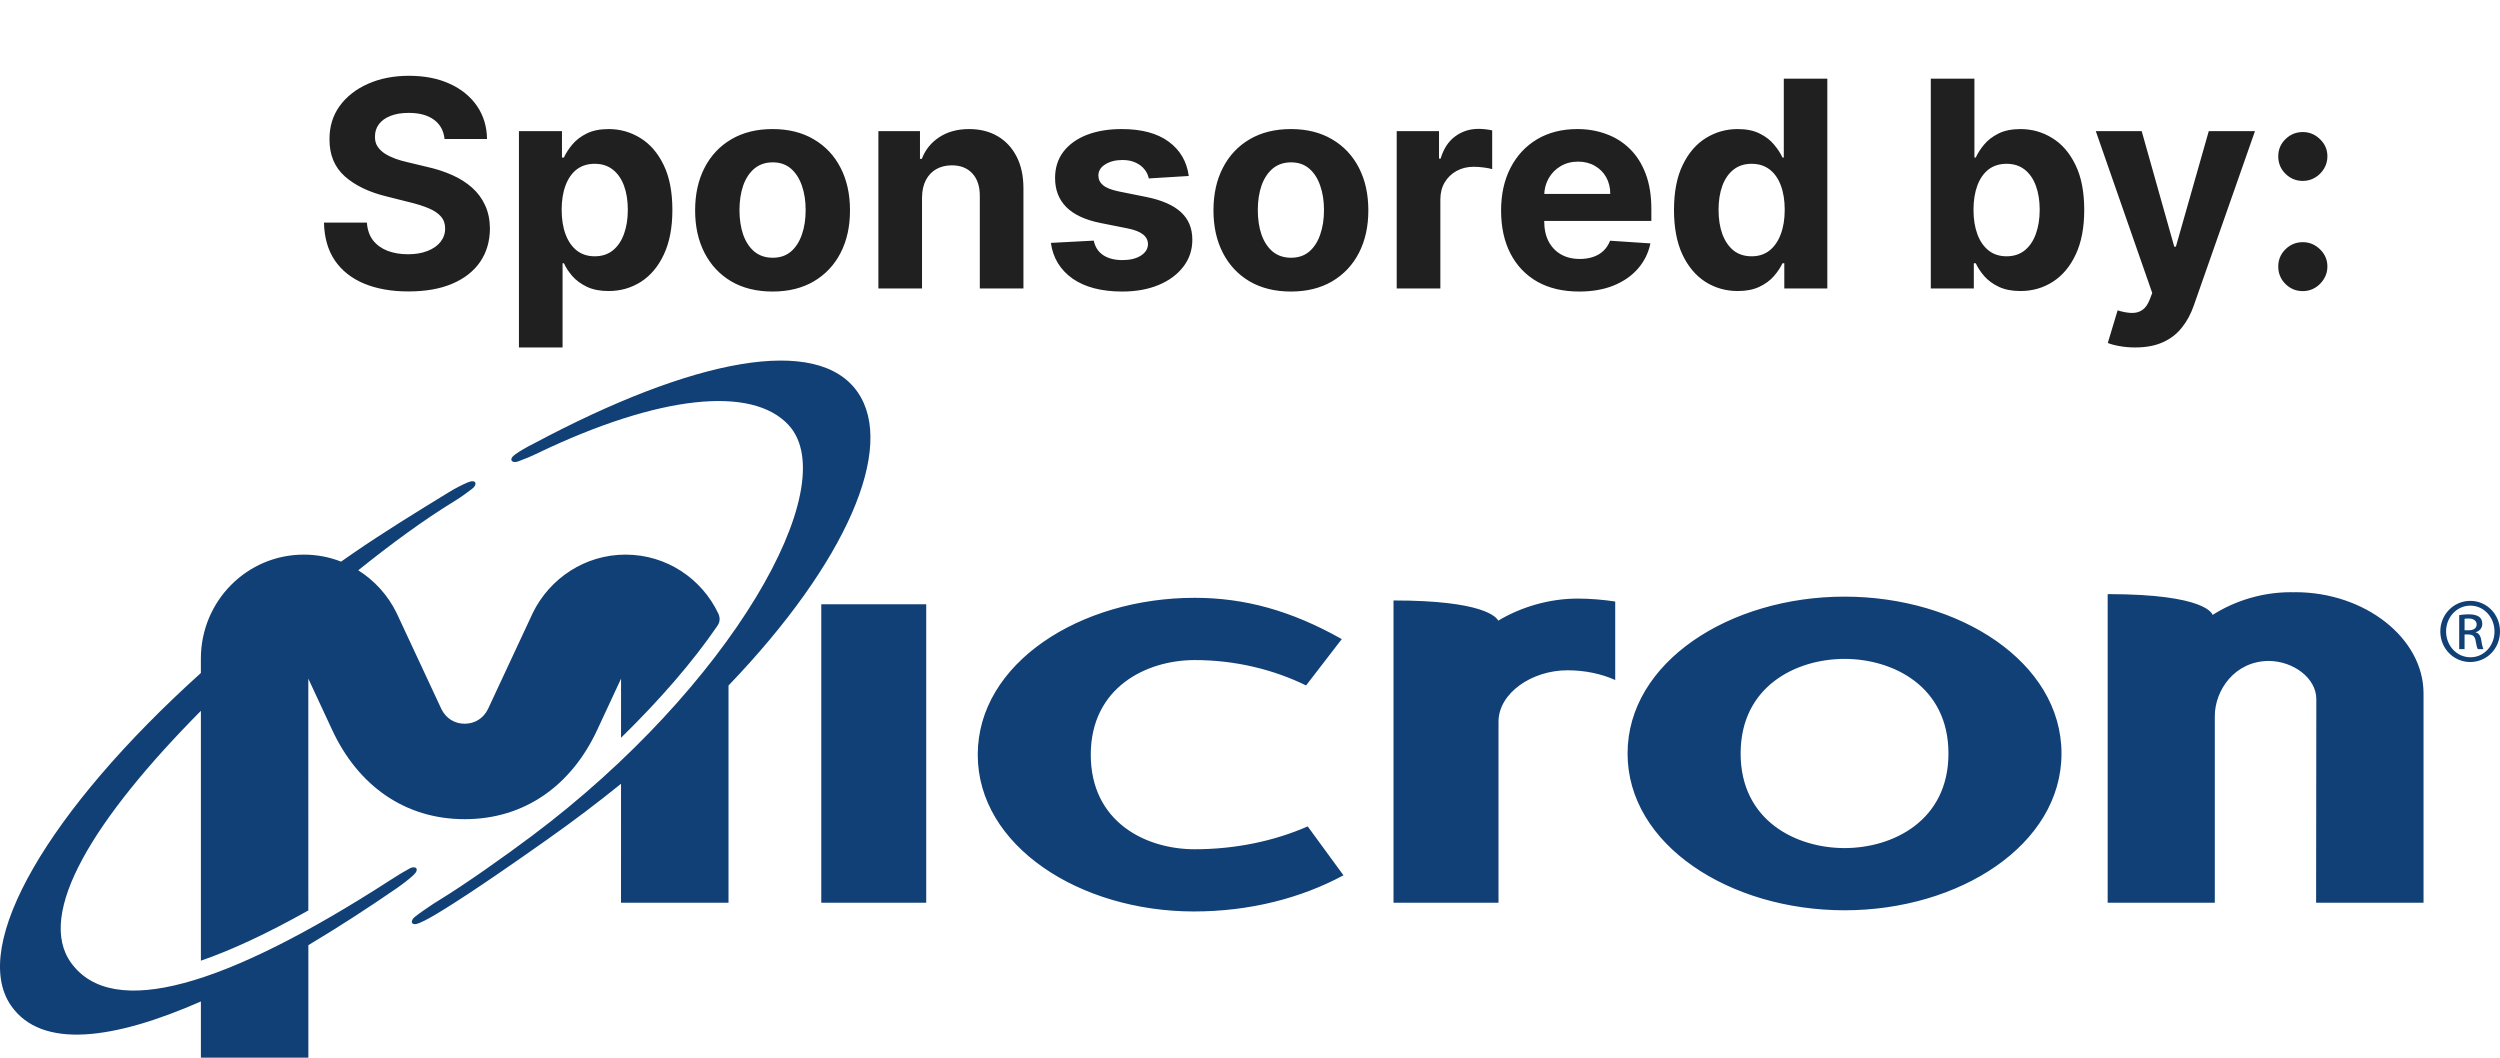<svg width="104" height="44" viewBox="0 0 104 44" fill="none" xmlns="http://www.w3.org/2000/svg">
<path d="M18.493 5.783C18.459 5.439 18.312 5.172 18.054 4.982C17.796 4.791 17.445 4.696 17.001 4.696C16.7 4.696 16.446 4.739 16.239 4.824C16.031 4.906 15.872 5.021 15.761 5.169C15.653 5.317 15.599 5.484 15.599 5.672C15.594 5.828 15.626 5.964 15.697 6.081C15.771 6.197 15.872 6.298 16 6.384C16.128 6.466 16.276 6.538 16.443 6.601C16.611 6.661 16.79 6.712 16.98 6.754L17.764 6.942C18.145 7.027 18.494 7.141 18.812 7.283C19.131 7.425 19.406 7.599 19.639 7.807C19.872 8.014 20.053 8.259 20.18 8.54C20.311 8.821 20.378 9.143 20.381 9.507C20.378 10.041 20.241 10.504 19.972 10.896C19.704 11.286 19.318 11.588 18.812 11.804C18.31 12.017 17.703 12.124 16.993 12.124C16.288 12.124 15.675 12.016 15.152 11.8C14.632 11.584 14.226 11.264 13.933 10.841C13.643 10.415 13.492 9.888 13.477 9.26H15.263C15.283 9.553 15.367 9.797 15.514 9.993C15.665 10.186 15.865 10.332 16.115 10.432C16.368 10.528 16.653 10.577 16.972 10.577C17.284 10.577 17.555 10.531 17.785 10.44C18.018 10.349 18.199 10.223 18.327 10.061C18.454 9.899 18.518 9.713 18.518 9.503C18.518 9.307 18.46 9.142 18.344 9.009C18.23 8.875 18.062 8.761 17.841 8.668C17.622 8.574 17.354 8.489 17.035 8.412L16.085 8.173C15.349 7.994 14.768 7.714 14.342 7.334C13.916 6.953 13.704 6.44 13.707 5.795C13.704 5.267 13.845 4.805 14.129 4.411C14.416 4.016 14.81 3.707 15.31 3.486C15.81 3.264 16.378 3.153 17.014 3.153C17.662 3.153 18.227 3.264 18.71 3.486C19.196 3.707 19.574 4.016 19.844 4.411C20.114 4.805 20.253 5.263 20.261 5.783H18.493ZM21.588 14.454V5.455H23.378V6.554H23.459C23.538 6.378 23.653 6.199 23.804 6.017C23.957 5.832 24.156 5.679 24.4 5.557C24.647 5.432 24.954 5.369 25.321 5.369C25.798 5.369 26.238 5.494 26.642 5.744C27.045 5.991 27.367 6.365 27.609 6.865C27.851 7.362 27.971 7.986 27.971 8.736C27.971 9.466 27.853 10.082 27.617 10.585C27.385 11.085 27.066 11.464 26.663 11.723C26.262 11.979 25.814 12.107 25.316 12.107C24.964 12.107 24.664 12.048 24.417 11.932C24.173 11.815 23.973 11.669 23.816 11.493C23.66 11.314 23.541 11.133 23.459 10.952H23.403V14.454H21.588ZM23.365 8.727C23.365 9.116 23.419 9.456 23.527 9.746C23.635 10.036 23.791 10.261 23.995 10.423C24.2 10.582 24.448 10.662 24.741 10.662C25.037 10.662 25.287 10.581 25.491 10.419C25.696 10.254 25.851 10.027 25.956 9.737C26.064 9.445 26.117 9.108 26.117 8.727C26.117 8.349 26.065 8.017 25.96 7.73C25.855 7.443 25.7 7.219 25.495 7.057C25.291 6.895 25.039 6.814 24.741 6.814C24.446 6.814 24.196 6.892 23.991 7.048C23.789 7.205 23.635 7.426 23.527 7.713C23.419 8 23.365 8.338 23.365 8.727ZM32.139 12.128C31.477 12.128 30.904 11.987 30.422 11.706C29.941 11.422 29.571 11.027 29.309 10.521C29.048 10.013 28.917 9.423 28.917 8.753C28.917 8.077 29.048 7.486 29.309 6.98C29.571 6.472 29.941 6.077 30.422 5.795C30.904 5.511 31.477 5.369 32.139 5.369C32.801 5.369 33.372 5.511 33.852 5.795C34.335 6.077 34.707 6.472 34.968 6.98C35.23 7.486 35.36 8.077 35.36 8.753C35.36 9.423 35.23 10.013 34.968 10.521C34.707 11.027 34.335 11.422 33.852 11.706C33.372 11.987 32.801 12.128 32.139 12.128ZM32.147 10.722C32.449 10.722 32.7 10.636 32.902 10.466C33.103 10.293 33.255 10.057 33.358 9.759C33.463 9.46 33.515 9.121 33.515 8.74C33.515 8.359 33.463 8.02 33.358 7.722C33.255 7.423 33.103 7.188 32.902 7.014C32.7 6.841 32.449 6.754 32.147 6.754C31.843 6.754 31.588 6.841 31.38 7.014C31.176 7.188 31.021 7.423 30.916 7.722C30.814 8.02 30.762 8.359 30.762 8.74C30.762 9.121 30.814 9.46 30.916 9.759C31.021 10.057 31.176 10.293 31.38 10.466C31.588 10.636 31.843 10.722 32.147 10.722ZM38.356 8.216V12H36.541V5.455H38.271V6.609H38.348C38.492 6.229 38.735 5.928 39.076 5.706C39.417 5.482 39.831 5.369 40.316 5.369C40.771 5.369 41.167 5.469 41.505 5.668C41.843 5.866 42.106 6.151 42.294 6.52C42.481 6.886 42.575 7.324 42.575 7.832V12H40.76V8.156C40.762 7.756 40.66 7.443 40.453 7.219C40.245 6.991 39.96 6.878 39.596 6.878C39.352 6.878 39.136 6.93 38.949 7.036C38.764 7.141 38.619 7.294 38.514 7.496C38.412 7.695 38.359 7.935 38.356 8.216ZM49.452 7.321L47.79 7.423C47.761 7.281 47.7 7.153 47.606 7.04C47.513 6.923 47.389 6.831 47.236 6.763C47.085 6.692 46.905 6.656 46.695 6.656C46.413 6.656 46.176 6.716 45.983 6.835C45.79 6.952 45.693 7.108 45.693 7.304C45.693 7.46 45.756 7.592 45.881 7.7C46.006 7.808 46.22 7.895 46.524 7.96L47.709 8.199C48.345 8.33 48.82 8.54 49.132 8.83C49.445 9.119 49.601 9.5 49.601 9.972C49.601 10.401 49.474 10.777 49.222 11.101C48.972 11.425 48.628 11.678 48.19 11.859C47.756 12.038 47.254 12.128 46.686 12.128C45.82 12.128 45.129 11.947 44.615 11.587C44.104 11.223 43.804 10.729 43.716 10.104L45.501 10.01C45.555 10.274 45.686 10.476 45.894 10.615C46.101 10.751 46.367 10.82 46.69 10.82C47.008 10.82 47.264 10.758 47.457 10.636C47.653 10.511 47.753 10.351 47.756 10.155C47.753 9.99 47.683 9.855 47.547 9.75C47.41 9.642 47.2 9.56 46.916 9.503L45.783 9.277C45.144 9.149 44.668 8.928 44.355 8.612C44.045 8.297 43.891 7.895 43.891 7.406C43.891 6.986 44.004 6.624 44.231 6.32C44.462 6.016 44.784 5.781 45.199 5.616C45.617 5.452 46.105 5.369 46.665 5.369C47.492 5.369 48.142 5.544 48.617 5.893C49.094 6.243 49.372 6.719 49.452 7.321ZM53.701 12.128C53.039 12.128 52.467 11.987 51.984 11.706C51.504 11.422 51.133 11.027 50.872 10.521C50.61 10.013 50.48 9.423 50.48 8.753C50.48 8.077 50.61 7.486 50.872 6.98C51.133 6.472 51.504 6.077 51.984 5.795C52.467 5.511 53.039 5.369 53.701 5.369C54.363 5.369 54.934 5.511 55.414 5.795C55.897 6.077 56.27 6.472 56.531 6.98C56.792 7.486 56.923 8.077 56.923 8.753C56.923 9.423 56.792 10.013 56.531 10.521C56.27 11.027 55.897 11.422 55.414 11.706C54.934 11.987 54.363 12.128 53.701 12.128ZM53.71 10.722C54.011 10.722 54.262 10.636 54.464 10.466C54.666 10.293 54.818 10.057 54.92 9.759C55.025 9.46 55.078 9.121 55.078 8.74C55.078 8.359 55.025 8.02 54.92 7.722C54.818 7.423 54.666 7.188 54.464 7.014C54.262 6.841 54.011 6.754 53.71 6.754C53.406 6.754 53.15 6.841 52.943 7.014C52.738 7.188 52.584 7.423 52.478 7.722C52.376 8.02 52.325 8.359 52.325 8.74C52.325 9.121 52.376 9.46 52.478 9.759C52.584 10.057 52.738 10.293 52.943 10.466C53.15 10.636 53.406 10.722 53.71 10.722ZM58.103 12V5.455H59.863V6.597H59.931C60.051 6.19 60.251 5.884 60.532 5.676C60.814 5.466 61.137 5.361 61.504 5.361C61.595 5.361 61.693 5.366 61.798 5.378C61.903 5.389 61.995 5.405 62.075 5.425V7.036C61.99 7.01 61.872 6.987 61.721 6.967C61.571 6.947 61.433 6.938 61.308 6.938C61.041 6.938 60.802 6.996 60.592 7.112C60.385 7.226 60.22 7.385 60.098 7.589C59.978 7.794 59.919 8.03 59.919 8.297V12H58.103ZM65.692 12.128C65.019 12.128 64.439 11.992 63.953 11.719C63.47 11.443 63.098 11.054 62.837 10.551C62.575 10.046 62.445 9.447 62.445 8.757C62.445 8.084 62.575 7.493 62.837 6.984C63.098 6.476 63.466 6.08 63.94 5.795C64.418 5.511 64.977 5.369 65.619 5.369C66.051 5.369 66.453 5.439 66.825 5.578C67.2 5.714 67.527 5.92 67.805 6.196C68.087 6.472 68.305 6.818 68.462 7.236C68.618 7.651 68.696 8.136 68.696 8.693V9.192H63.169V8.067H66.987C66.987 7.805 66.93 7.574 66.817 7.372C66.703 7.17 66.546 7.013 66.344 6.899C66.145 6.783 65.913 6.724 65.649 6.724C65.374 6.724 65.129 6.788 64.916 6.916C64.706 7.041 64.541 7.21 64.422 7.423C64.303 7.634 64.242 7.868 64.239 8.126V9.196C64.239 9.52 64.298 9.8 64.418 10.036C64.54 10.271 64.712 10.453 64.933 10.581C65.155 10.709 65.418 10.773 65.722 10.773C65.923 10.773 66.108 10.744 66.276 10.688C66.443 10.631 66.587 10.546 66.706 10.432C66.825 10.318 66.916 10.179 66.979 10.014L68.658 10.125C68.572 10.528 68.398 10.881 68.133 11.182C67.872 11.48 67.534 11.713 67.119 11.881C66.707 12.046 66.231 12.128 65.692 12.128ZM72.293 12.107C71.796 12.107 71.345 11.979 70.942 11.723C70.541 11.464 70.223 11.085 69.987 10.585C69.754 10.082 69.638 9.466 69.638 8.736C69.638 7.986 69.758 7.362 70 6.865C70.242 6.365 70.562 5.991 70.963 5.744C71.367 5.494 71.808 5.369 72.288 5.369C72.655 5.369 72.96 5.432 73.204 5.557C73.452 5.679 73.651 5.832 73.801 6.017C73.954 6.199 74.071 6.378 74.151 6.554H74.206V3.273H76.017V12H74.227V10.952H74.151C74.065 11.133 73.945 11.314 73.788 11.493C73.635 11.669 73.435 11.815 73.188 11.932C72.943 12.048 72.645 12.107 72.293 12.107ZM72.868 10.662C73.16 10.662 73.408 10.582 73.609 10.423C73.814 10.261 73.97 10.036 74.078 9.746C74.189 9.456 74.244 9.116 74.244 8.727C74.244 8.338 74.19 8 74.082 7.713C73.974 7.426 73.818 7.205 73.614 7.048C73.409 6.892 73.16 6.814 72.868 6.814C72.57 6.814 72.318 6.895 72.114 7.057C71.909 7.219 71.754 7.443 71.649 7.73C71.544 8.017 71.492 8.349 71.492 8.727C71.492 9.108 71.544 9.445 71.649 9.737C71.757 10.027 71.912 10.254 72.114 10.419C72.318 10.581 72.57 10.662 72.868 10.662ZM80.321 12V3.273H82.136V6.554H82.192C82.271 6.378 82.386 6.199 82.537 6.017C82.69 5.832 82.889 5.679 83.133 5.557C83.381 5.432 83.688 5.369 84.054 5.369C84.531 5.369 84.972 5.494 85.375 5.744C85.778 5.991 86.101 6.365 86.342 6.865C86.584 7.362 86.704 7.986 86.704 8.736C86.704 9.466 86.587 10.082 86.351 10.585C86.118 11.085 85.8 11.464 85.396 11.723C84.996 11.979 84.547 12.107 84.05 12.107C83.697 12.107 83.398 12.048 83.151 11.932C82.906 11.815 82.706 11.669 82.55 11.493C82.394 11.314 82.274 11.133 82.192 10.952H82.111V12H80.321ZM82.098 8.727C82.098 9.116 82.152 9.456 82.26 9.746C82.368 10.036 82.524 10.261 82.729 10.423C82.933 10.582 83.182 10.662 83.474 10.662C83.77 10.662 84.02 10.581 84.224 10.419C84.429 10.254 84.584 10.027 84.689 9.737C84.797 9.445 84.851 9.108 84.851 8.727C84.851 8.349 84.798 8.017 84.693 7.73C84.588 7.443 84.433 7.219 84.229 7.057C84.024 6.895 83.773 6.814 83.474 6.814C83.179 6.814 82.929 6.892 82.724 7.048C82.523 7.205 82.368 7.426 82.26 7.713C82.152 8 82.098 8.338 82.098 8.727ZM88.826 14.454C88.596 14.454 88.38 14.436 88.178 14.399C87.979 14.365 87.814 14.321 87.684 14.267L88.093 12.912C88.306 12.977 88.498 13.013 88.668 13.018C88.841 13.024 88.99 12.984 89.115 12.899C89.243 12.814 89.347 12.669 89.427 12.464L89.533 12.188L87.185 5.455H89.094L90.449 10.261H90.517L91.885 5.455H93.807L91.263 12.707C91.141 13.06 90.975 13.367 90.765 13.628C90.557 13.892 90.294 14.095 89.976 14.237C89.658 14.382 89.275 14.454 88.826 14.454ZM95.797 12.111C95.516 12.111 95.275 12.011 95.073 11.812C94.874 11.611 94.775 11.369 94.775 11.088C94.775 10.81 94.874 10.571 95.073 10.372C95.275 10.173 95.516 10.074 95.797 10.074C96.07 10.074 96.309 10.173 96.513 10.372C96.718 10.571 96.82 10.81 96.82 11.088C96.82 11.276 96.772 11.447 96.675 11.604C96.581 11.757 96.458 11.881 96.304 11.974C96.151 12.065 95.982 12.111 95.797 12.111ZM95.797 7.526C95.516 7.526 95.275 7.426 95.073 7.227C94.874 7.028 94.775 6.787 94.775 6.503C94.775 6.224 94.874 5.987 95.073 5.791C95.275 5.592 95.516 5.493 95.797 5.493C96.07 5.493 96.309 5.592 96.513 5.791C96.718 5.987 96.82 6.224 96.82 6.503C96.82 6.693 96.772 6.866 96.675 7.023C96.581 7.176 96.458 7.298 96.304 7.389C96.151 7.48 95.982 7.526 95.797 7.526Z" fill="#202020"/>
<path fill-rule="evenodd" clip-rule="evenodd" d="M35.681 16.317C37.269 18.614 35.23 23.385 30.306 28.518L30.306 37.554H25.834L25.835 32.605C24.871 33.384 23.847 34.161 22.762 34.926C21.502 35.816 19.657 37.103 18.414 37.865C18.379 37.887 18.346 37.907 18.312 37.927C18.281 37.945 18.251 37.963 18.22 37.982C17.936 38.158 17.67 38.301 17.451 38.395C17.091 38.552 17.053 38.303 17.252 38.146C17.457 37.984 17.717 37.804 18.009 37.611C18.071 37.571 18.133 37.532 18.196 37.492L18.23 37.471C19.336 36.8 21.034 35.593 22.134 34.769C30.377 28.591 35.137 20.239 32.813 17.69C31.287 16.017 27.385 16.447 22.383 18.844C22.069 19 21.791 19.108 21.547 19.197C21.309 19.285 21.121 19.12 21.444 18.894C21.639 18.758 21.904 18.601 22.202 18.454C28.876 14.891 34.024 13.919 35.681 16.317ZM92.136 37.553H87.679L87.679 24.715C91.786 24.715 92.036 25.548 92.044 25.581C92.974 24.989 94.113 24.635 95.313 24.635C95.329 24.635 95.344 24.636 95.36 24.637C95.372 24.638 95.384 24.639 95.397 24.64C95.409 24.639 95.421 24.639 95.433 24.638C95.449 24.636 95.465 24.635 95.481 24.635C98.385 24.635 100.819 26.55 100.819 28.844V37.553H96.35L96.359 29.084C96.359 28.2 95.392 27.503 94.385 27.495C92.942 27.503 92.136 28.737 92.136 29.786V37.553ZM76.733 37.868C81.504 37.868 85.758 35.148 85.758 31.346C85.758 27.542 81.504 24.82 76.733 24.82C71.962 24.82 67.707 27.542 67.707 31.346C67.707 35.148 71.96 37.868 76.733 37.868ZM81.056 31.346C81.056 34.146 78.739 35.28 76.733 35.28C74.727 35.28 72.41 34.146 72.41 31.346C72.41 28.544 74.726 27.41 76.733 27.41C78.74 27.41 81.056 28.544 81.056 31.346ZM49.665 37.917C44.926 37.917 40.674 35.198 40.674 31.396C40.674 27.593 44.926 24.869 49.699 24.869C51.774 24.869 53.711 25.399 55.818 26.586L54.333 28.514C52.983 27.854 51.392 27.459 49.699 27.459C47.693 27.459 45.376 28.594 45.376 31.396C45.376 34.195 47.659 35.329 49.699 35.329C51.392 35.329 53.017 34.986 54.4 34.378L55.888 36.412C54.125 37.365 51.98 37.917 49.665 37.917ZM34.165 37.553H38.531V25.138H34.165V37.553ZM62.338 37.553H57.97L57.97 24.979C61.719 24.979 62.254 25.673 62.325 25.82C63.287 25.244 64.461 24.901 65.632 24.901C66.123 24.901 66.678 24.944 67.193 25.023V28.288C66.619 28.031 65.934 27.884 65.207 27.884C63.72 27.884 62.338 28.835 62.338 30.025V37.553ZM8.357 44H12.828V39.318C14.05 38.588 15.288 37.788 16.504 36.95C16.777 36.76 17.02 36.571 17.195 36.409C17.485 36.141 17.275 36.004 17.052 36.122C16.822 36.245 16.55 36.41 16.256 36.6C9.349 41.064 4.686 42.426 2.964 40.063C1.468 38.013 3.92 34.048 8.357 29.571V39.964C9.615 39.532 11.103 38.843 12.827 37.874L12.826 28.232L13.81 30.347C14.888 32.682 16.844 34.078 19.331 34.078C21.819 34.078 23.774 32.682 24.852 30.347L25.836 28.232L25.835 30.692C27.435 29.124 28.801 27.559 29.837 26.045C29.966 25.858 29.955 25.7 29.884 25.527C29.195 24.073 27.727 23.072 26.022 23.072C24.336 23.072 22.871 24.06 22.169 25.489L20.298 29.5C20.105 29.89 19.748 30.107 19.331 30.107C18.915 30.107 18.557 29.89 18.364 29.5L16.493 25.489C16.137 24.763 15.582 24.151 14.903 23.724C16.271 22.627 17.601 21.646 18.911 20.844C19.209 20.661 19.453 20.478 19.658 20.319C19.861 20.163 19.823 19.914 19.462 20.067C19.243 20.159 18.959 20.301 18.675 20.475C17.337 21.295 15.969 22.133 14.661 23.035C14.505 23.143 14.349 23.252 14.194 23.36L14.194 23.36L14.189 23.364C13.708 23.175 13.186 23.072 12.64 23.072C10.27 23.072 8.356 25.006 8.356 27.401V27.997C2.04 33.687 -1.276 39.323 0.457 41.831C1.729 43.671 4.746 43.246 8.357 41.661V44ZM102.689 26.22H102.526V25.741C102.566 25.735 102.616 25.73 102.689 25.73C102.94 25.73 103.029 25.854 103.029 25.978C103.029 26.153 102.873 26.22 102.689 26.22ZM102.303 27.005H102.526V26.395H102.682C102.861 26.395 102.951 26.463 102.984 26.644C103.012 26.83 103.046 26.959 103.079 27.005H103.313C103.291 26.959 103.258 26.874 103.224 26.654C103.196 26.446 103.113 26.333 102.99 26.311V26.3C103.14 26.254 103.263 26.141 103.263 25.955C103.263 25.82 103.219 25.724 103.135 25.662C103.051 25.6 102.912 25.555 102.7 25.555C102.543 25.555 102.435 25.57 102.326 25.585L102.303 25.588V27.005ZM101.757 26.265C101.757 25.673 102.208 25.194 102.761 25.194H102.766C103.325 25.194 103.771 25.673 103.771 26.271C103.771 26.869 103.325 27.348 102.766 27.342C102.208 27.342 101.757 26.869 101.757 26.265ZM104 26.265C104 25.561 103.453 24.996 102.766 24.996H102.761C102.075 24.996 101.517 25.561 101.517 26.265C101.517 26.982 102.075 27.54 102.761 27.54C103.453 27.54 104 26.982 104 26.265Z" fill="#104076"/>
</svg>
